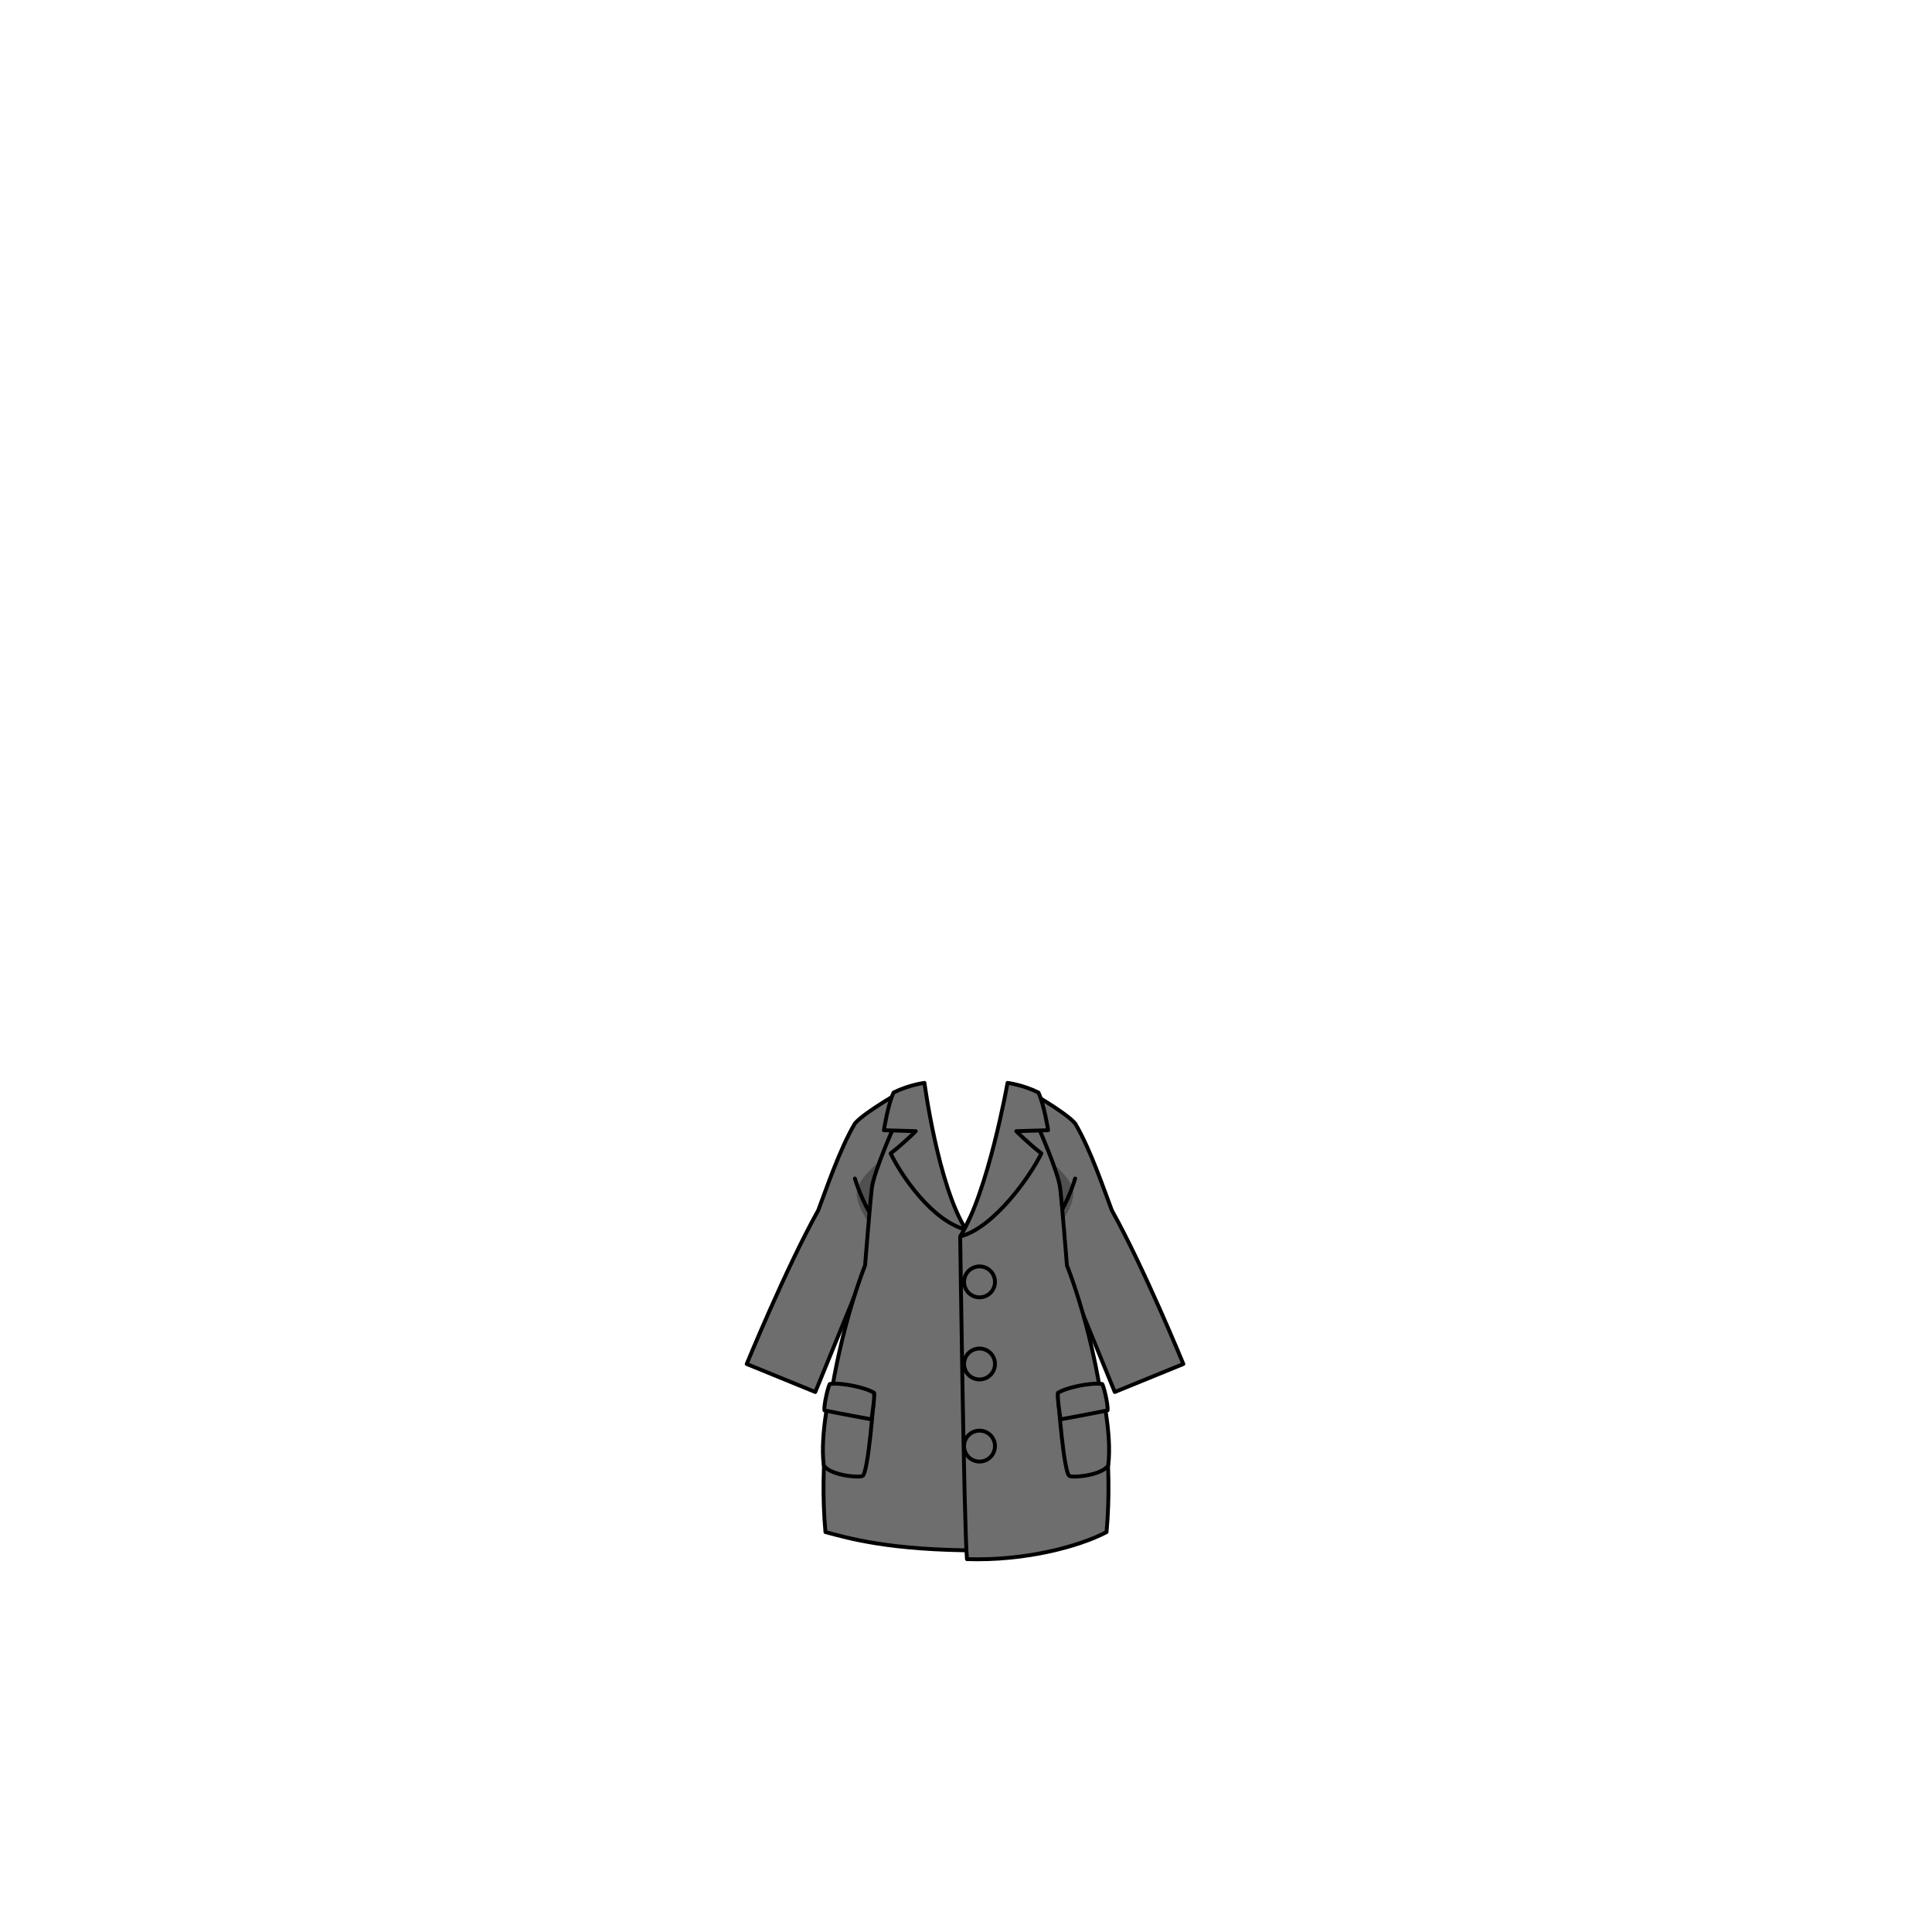 <svg xmlns="http://www.w3.org/2000/svg" width="500" height="500" version="1.1"><g id="x024"><g><g><g><path style="fill:#6E6E6E;stroke:#000000;stroke-linecap:round;stroke-linejoin:round;" d="M234.5,281.75c0,0-10.75,6-13.25,9c-4,6.75-7.5,17.25-9.5,22.5C203.5,328,193.25,353,193.25,353l17.75,7.25l19-46.5L234.5,281.75z"></path><path style="fill:#505050;" d="M227.75,300.5c0,0-5.5,4.25-6,7.75s3.5,8.75,3.5,8.75L227.75,300.5z"></path><path style="fill:none;stroke:#000000;stroke-linecap:round;stroke-linejoin:round;" d="M221.25,305c0,0,1.75,6,4.75,10.25"></path></g><g><path style="fill:#6E6E6E;stroke:#000000;stroke-linecap:round;stroke-linejoin:round;" d="M265,281.75c0,0,10.75,6,13.25,9c4,6.75,7.5,17.25,9.5,22.5C296,328,306.25,353,306.25,353l-17.75,7.25l-19-46.5L265,281.75z"></path><path style="fill:#505050;" d="M271.75,300.5c0,0,5.5,4.25,6,7.75s-3.5,8.75-3.5,8.75L271.75,300.5z"></path><path style="fill:none;stroke:#000000;stroke-linecap:round;stroke-linejoin:round;" d="M278.25,305c0,0-1.75,6-4.75,10.25"></path></g></g><g><g><g><g><path style="fill:#6E6E6E;stroke:#000000;stroke-linecap:round;stroke-linejoin:round;" d="M231.377,291.5c0,0-5.25,11.75-5.75,16s-1.75,20-1.75,20s-13.5,33-10.25,69c5.75,1.5,16.245,4.75,40.123,4.75c-1.5-24.75-3.873-82-3.873-82l-12.75-28L231.377,291.5z"></path></g><g><path style="fill:#6E6E6E;stroke:#000000;stroke-linecap:round;stroke-linejoin:round;" d="M215.194,358.5c0,0-3.083,12.333-2,20.75c1.5,2.417,8.5,3.25,10,2.75s3-20.25,3-21.5C224.444,359.25,215.194,358.5,215.194,358.5z"></path><path style="fill:#6E6E6E;stroke:#000000;stroke-linecap:round;stroke-linejoin:round;" d="M214.777,358.167c-0.262,0.032-1.584,5.083-1.417,6.833c2.667,0.583,12.167,2.333,12.167,2.333s0.917-5.583,0.667-6.833C224.527,359.25,218.111,357.751,214.777,358.167z"></path></g><path style="fill:#6E6E6E;stroke:#000000;stroke-linecap:round;stroke-linejoin:round;" d="M268.623,291.5c0,0,5.25,11.75,5.75,16s1.75,20,1.75,20s13.5,33,10.25,69c-7.123,3.75-21.123,7.5-36.123,7c-0.75-8-1.75-83.25-1.75-83.25l14.373-29L268.623,291.5z"></path><g><path style="fill:#6E6E6E;stroke:#000000;stroke-linecap:round;stroke-linejoin:round;" d="M284.805,358.5c0,0,3.084,12.333,2,20.75c-1.5,2.417-8.5,3.25-10,2.75s-3-20.25-3-21.5C275.555,359.25,284.805,358.5,284.805,358.5z"></path><path style="fill:#6E6E6E;stroke:#000000;stroke-linecap:round;stroke-linejoin:round;" d="M285.221,358.167c0.262,0.032,1.584,5.083,1.418,6.833c-2.668,0.583-12.168,2.333-12.168,2.333s-0.916-5.583-0.666-6.833C275.471,359.25,281.888,357.751,285.221,358.167z"></path></g></g><g><path style="fill:#6E6E6E;stroke:#000000;stroke-linecap:round;stroke-linejoin:round;" d="M239.25,280.25c0,0,3.5,26.5,10.75,38c-8.75-2.25-16.75-14-19.5-19.75c3.25-2.5,6.5-5.75,6.5-5.75l-8.25-0.25c0,0,1-6.5,2.5-9.75C235.25,280.75,239.25,280.25,239.25,280.25z"></path><path style="fill:#6E6E6E;stroke:#000000;stroke-linecap:round;stroke-linejoin:round;" d="M260.75,280.25c0,0-5,28.25-12.25,39.75c8.75-2.25,18.25-15.75,21-21.5c-3.25-2.5-6.5-5.75-6.5-5.75l8.25-0.25c0,0-1-6.5-2.5-9.75C264.75,280.75,260.75,280.25,260.75,280.25z"></path></g></g><g><circle style="fill:#6E6E6E;stroke:#000000;stroke-linecap:round;stroke-linejoin:round;" cx="253.5" cy="331.75" r="4"></circle><circle style="fill:#6E6E6E;stroke:#000000;stroke-linecap:round;stroke-linejoin:round;" cx="253.5" cy="353" r="4"></circle><circle style="fill:#6E6E6E;stroke:#000000;stroke-linecap:round;stroke-linejoin:round;" cx="253.5" cy="374.25" r="4"></circle></g></g></g></g></svg>